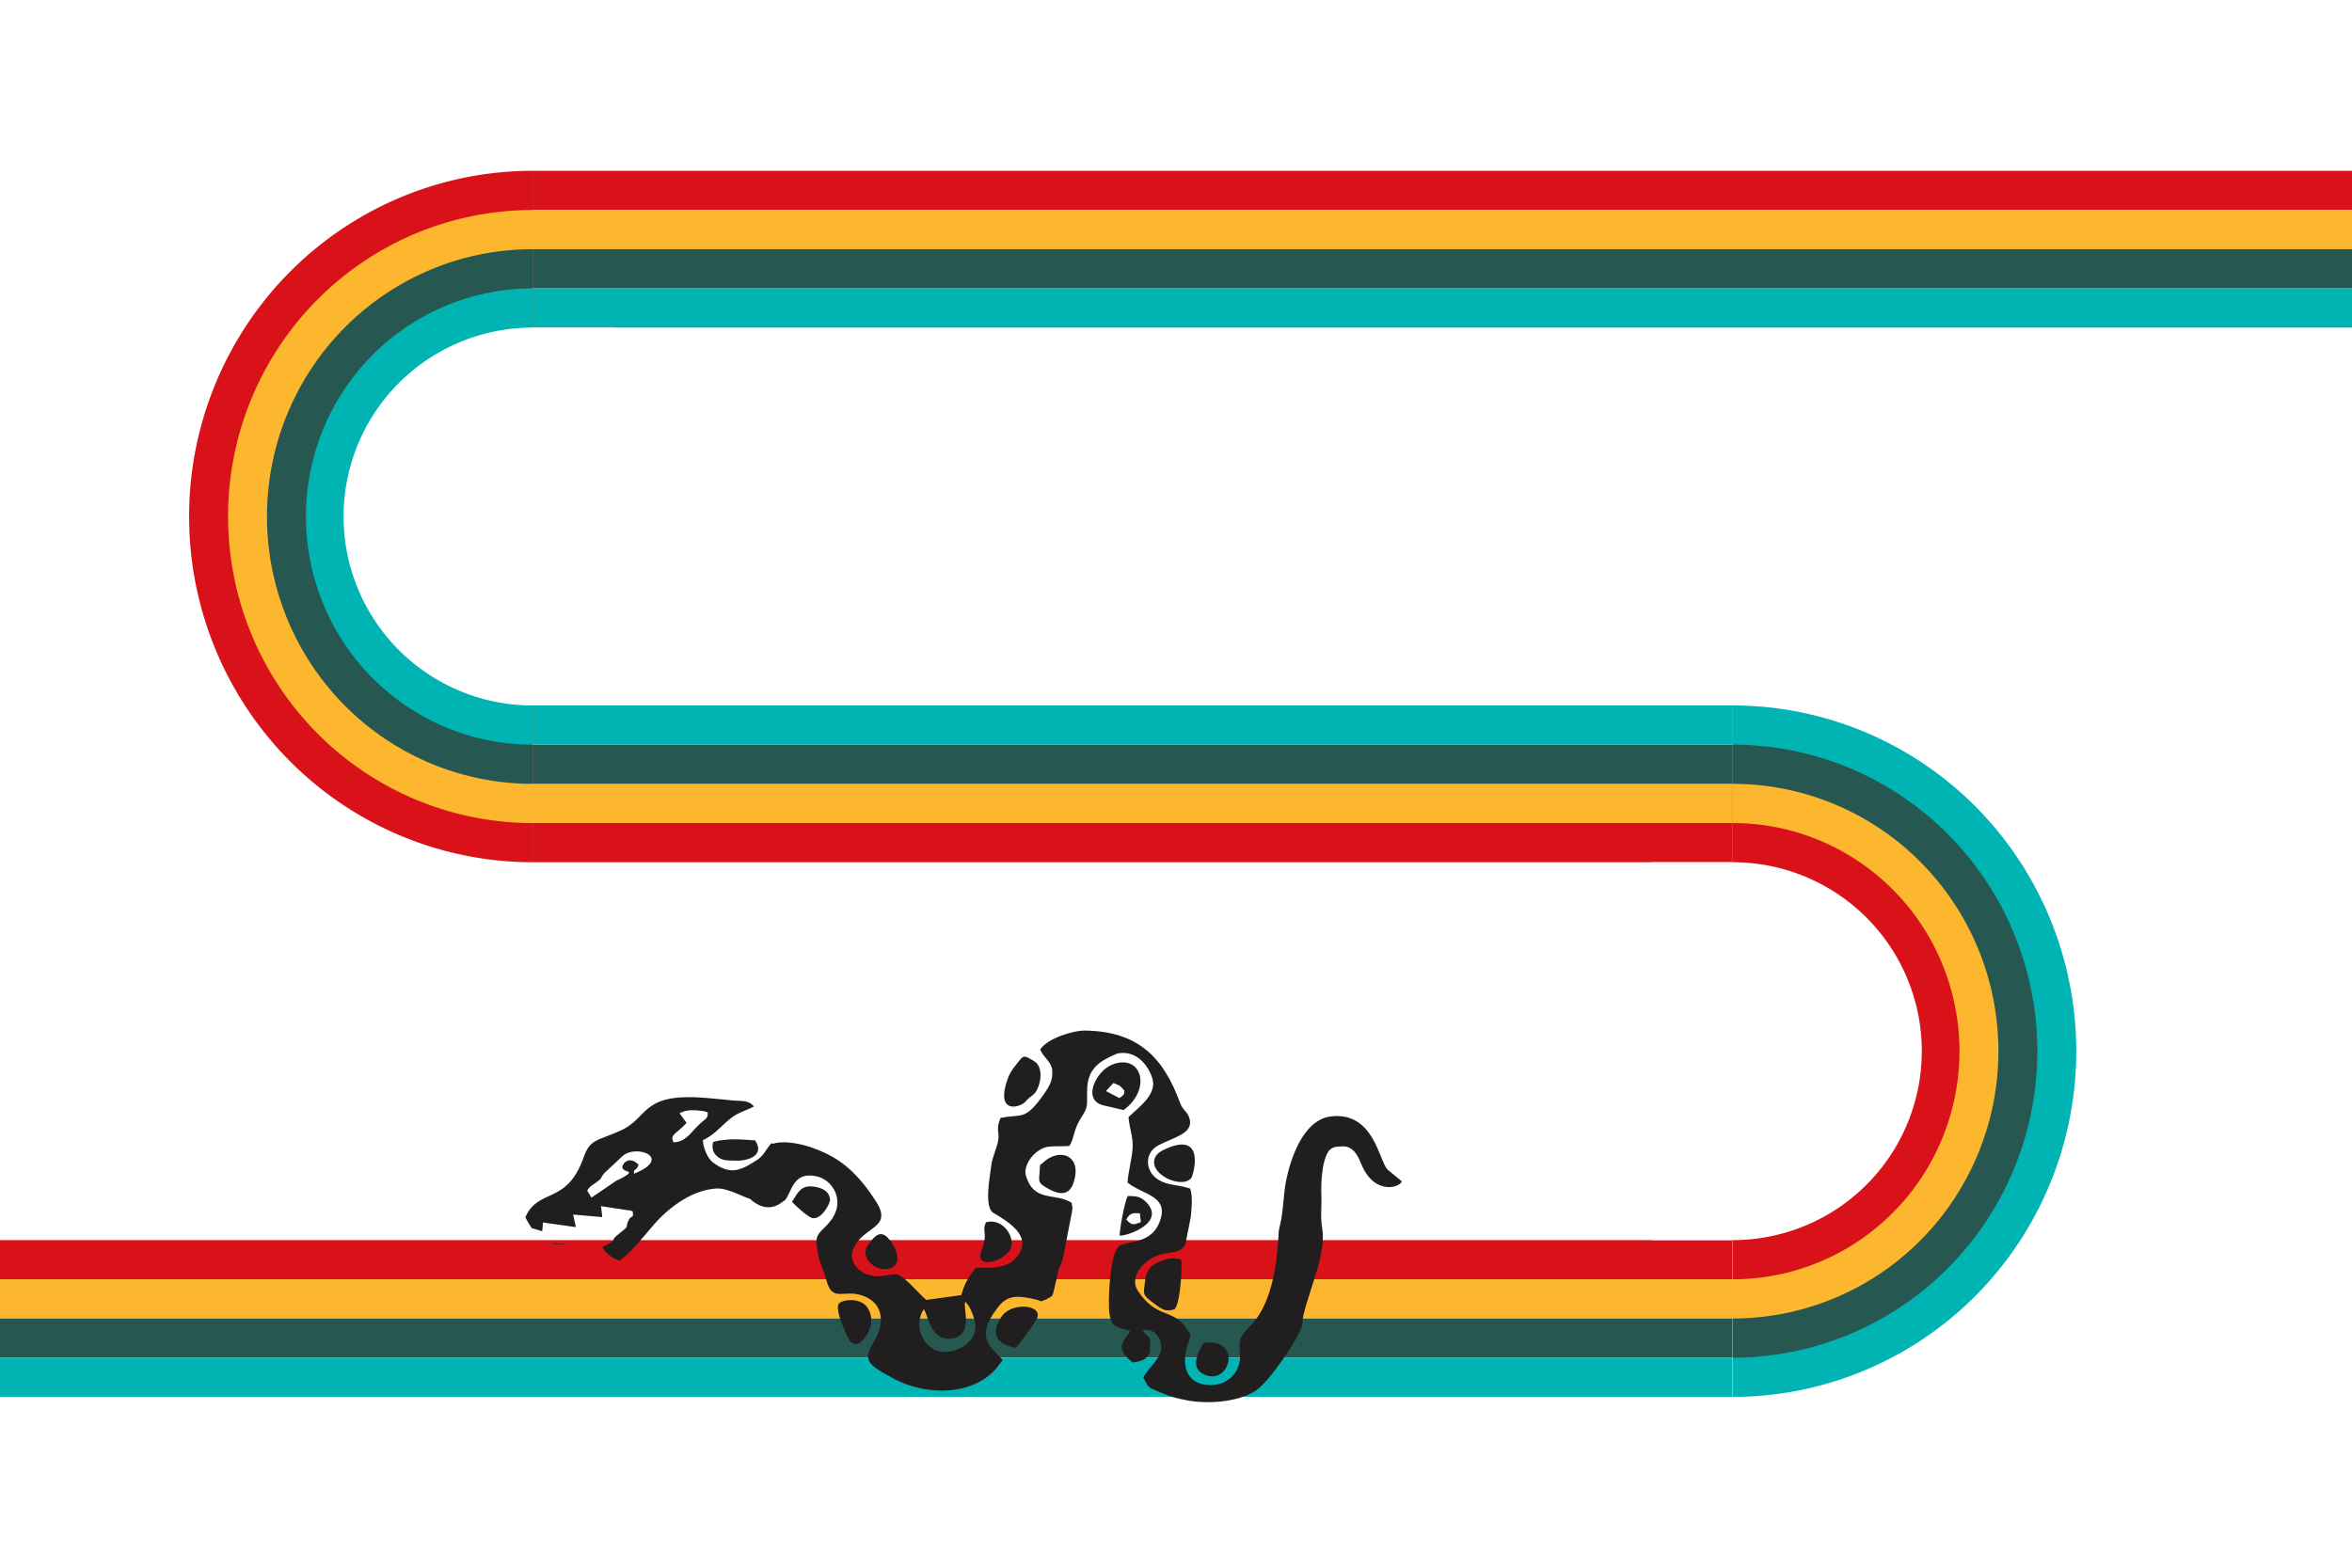<?xml version="1.0" encoding="UTF-8" standalone="no"?>
<!-- Created with Inkscape (http://www.inkscape.org/) -->

<svg
   width="150mm"
   height="100mm"
   viewBox="0 0 150 100"
   version="1.1"
   id="svg5"
   inkscape:version="1.2 (dc2aedaf03, 2022-05-15)"
   sodipodi:docname="tawantinsuyu.svg"
   xmlns:inkscape="http://www.inkscape.org/namespaces/inkscape"
   xmlns:sodipodi="http://sodipodi.sourceforge.net/DTD/sodipodi-0.dtd"
   xmlns="http://www.w3.org/2000/svg"
   xmlns:svg="http://www.w3.org/2000/svg">
  <sodipodi:namedview
     id="namedview7"
     pagecolor="#ffffff"
     bordercolor="#666666"
     borderopacity="1.0"
     inkscape:showpageshadow="2"
     inkscape:pageopacity="0.0"
     inkscape:pagecheckerboard="0"
     inkscape:deskcolor="#d1d1d1"
     inkscape:document-units="mm"
     showgrid="false"
     inkscape:zoom="0.26362494"
     inkscape:cx="-876.24485"
     inkscape:cy="424.84599"
     inkscape:window-width="1920"
     inkscape:window-height="1017"
     inkscape:window-x="-8"
     inkscape:window-y="-8"
     inkscape:window-maximized="1"
     inkscape:current-layer="layer1" />
  <defs
     id="defs2">
   
   
   
   
   
  </defs>
  <g
     inkscape:label="Layer 1"
     inkscape:groupmode="layer"
     id="layer1"
     transform="translate(-10.645,-60.678)">
    <rect
       style="fill:#ffffff;fill-opacity:1;stroke:none;stroke-width:6.388;stroke-linecap:round;stroke-linejoin:round"
       id="rect7685"
       width="150"
       height="100"
       x="10.645"
       y="60.678" />
    <g
       id="g7339"
       transform="translate(-55.587,-118.236)">
      <rect
         style="clip-rule:evenodd;fill:#d9121a;fill-opacity:1;fill-rule:evenodd;stroke-width:2.516;stroke-linecap:round;image-rendering:optimizeQuality;shape-rendering:geometricPrecision;text-rendering:geometricPrecision"
         id="rect4607-8"
         width="116.037"
         height="2.5"
         x="-216.232"
         y="189.81"
         transform="scale(-1,1)" />
      <rect
         style="clip-rule:evenodd;fill:#fcb72e;fill-opacity:1;fill-rule:evenodd;stroke-width:2.516;stroke-linecap:round;image-rendering:optimizeQuality;shape-rendering:geometricPrecision;text-rendering:geometricPrecision"
         id="rect4607-5-2"
         width="116.037"
         height="2.5"
         x="-216.232"
         y="192.31"
         transform="scale(-1,1)" />
      <rect
         style="clip-rule:evenodd;fill:#265750;fill-opacity:1;fill-rule:evenodd;stroke-width:2.516;stroke-linecap:round;image-rendering:optimizeQuality;shape-rendering:geometricPrecision;text-rendering:geometricPrecision"
         id="rect4607-5-8-7"
         width="116.037"
         height="2.5"
         x="-216.232"
         y="194.81"
         transform="scale(-1,1)" />
      <rect
         style="clip-rule:evenodd;fill:#00b4b4;fill-opacity:1;fill-rule:evenodd;stroke-width:2.516;stroke-linecap:round;image-rendering:optimizeQuality;shape-rendering:geometricPrecision;text-rendering:geometricPrecision"
         id="rect4607-5-8-3-2"
         width="116.037"
         height="2.5"
         x="-216.232"
         y="197.31"
         transform="scale(-1,1)" />
      <rect
         style="clip-rule:evenodd;fill:#d9121a;fill-opacity:1;fill-rule:evenodd;stroke-width:2.043;stroke-linecap:round;image-rendering:optimizeQuality;shape-rendering:geometricPrecision;text-rendering:geometricPrecision"
         id="rect4607-4-0"
         width="76.548"
         height="2.5"
         x="-176.744"
         y="-233.914"
         transform="scale(-1)" />
      <rect
         style="clip-rule:evenodd;fill:#fcb72e;fill-opacity:1;fill-rule:evenodd;stroke-width:2.043;stroke-linecap:round;image-rendering:optimizeQuality;shape-rendering:geometricPrecision;text-rendering:geometricPrecision"
         id="rect4607-5-81-0"
         width="76.548"
         height="2.5"
         x="-176.744"
         y="-231.414"
         transform="scale(-1)" />
      <rect
         style="clip-rule:evenodd;fill:#265750;fill-opacity:1;fill-rule:evenodd;stroke-width:2.043;stroke-linecap:round;image-rendering:optimizeQuality;shape-rendering:geometricPrecision;text-rendering:geometricPrecision"
         id="rect4607-5-8-99-3"
         width="76.548"
         height="2.5"
         x="-176.744"
         y="-228.914"
         transform="scale(-1)" />
      <rect
         style="clip-rule:evenodd;fill:#00b4b4;fill-opacity:1;fill-rule:evenodd;stroke-width:2.043;stroke-linecap:round;image-rendering:optimizeQuality;shape-rendering:geometricPrecision;text-rendering:geometricPrecision"
         id="rect4607-5-8-3-1-3"
         width="76.548"
         height="2.5"
         x="-176.744"
         y="-226.414"
         transform="scale(-1)" />
      <g
         id="g5743-4"
         transform="matrix(-1.444,0,0,1,249.121,117.313)">
        <rect
           style="clip-rule:evenodd;fill:#d9121a;fill-opacity:1;fill-rule:evenodd;stroke-width:2.043;stroke-linecap:round;image-rendering:optimizeQuality;shape-rendering:geometricPrecision;text-rendering:geometricPrecision"
           id="rect4607-9-7"
           width="76.548"
           height="2.5"
           x="50.134"
           y="140.706" />
        <rect
           style="clip-rule:evenodd;fill:#fcb72e;fill-opacity:1;fill-rule:evenodd;stroke-width:2.043;stroke-linecap:round;image-rendering:optimizeQuality;shape-rendering:geometricPrecision;text-rendering:geometricPrecision"
           id="rect4607-5-88-6"
           width="76.548"
           height="2.5"
           x="50.134"
           y="143.206" />
        <rect
           style="clip-rule:evenodd;fill:#265750;fill-opacity:1;fill-rule:evenodd;stroke-width:2.043;stroke-linecap:round;image-rendering:optimizeQuality;shape-rendering:geometricPrecision;text-rendering:geometricPrecision"
           id="rect4607-5-8-9-9"
           width="76.548"
           height="2.5"
           x="50.134"
           y="145.706" />
        <rect
           style="clip-rule:evenodd;fill:#00b4b4;fill-opacity:1;fill-rule:evenodd;stroke-width:2.043;stroke-linecap:round;image-rendering:optimizeQuality;shape-rendering:geometricPrecision;text-rendering:geometricPrecision"
           id="rect4607-5-8-3-5-4"
           width="76.548"
           height="2.5"
           x="50.134"
           y="148.206" />
      </g>
      <path
         style="fill:#00b4b4;fill-opacity:1;stroke-width:5.812;stroke-linecap:round"
         id="path5849-1-2-2-2"
         sodipodi:type="arc"
         sodipodi:cx="-176.74365"
         sodipodi:cy="245.96608"
         sodipodi:rx="21.902822"
         sodipodi:ry="22.05208"
         sodipodi:start="1.5707963"
         sodipodi:end="4.712389"
         sodipodi:arc-type="arc"
         d="m -176.744,268.018 a 21.903,22.052 0 0 1 -18.968,-11.026 21.903,22.052 0 0 1 0,-22.052 21.903,22.052 0 0 1 18.968,-11.026"
         sodipodi:open="true"
         transform="scale(-1,1)" />
      <path
         style="fill:#265750;fill-opacity:1;stroke-width:5.153;stroke-linecap:round"
         id="path5849-1-2-4"
         sodipodi:type="arc"
         sodipodi:cx="-176.74365"
         sodipodi:cy="245.96608"
         sodipodi:rx="19.419744"
         sodipodi:ry="19.55208"
         sodipodi:start="1.5707963"
         sodipodi:end="4.712389"
         sodipodi:arc-type="arc"
         d="m -176.744,265.518 a 19.42,19.552 0 0 1 -16.818,-9.776 19.42,19.552 0 0 1 0,-19.552 19.42,19.552 0 0 1 16.818,-9.776"
         sodipodi:open="true"
         transform="scale(-1,1)" />
      <path
         style="fill:#fcb72e;fill-opacity:1;stroke-width:4.494;stroke-linecap:round"
         id="path5849-1-6"
         sodipodi:type="arc"
         sodipodi:cx="-176.74365"
         sodipodi:cy="245.96608"
         sodipodi:rx="16.936663"
         sodipodi:ry="17.052076"
         sodipodi:start="1.5707963"
         sodipodi:end="4.712389"
         sodipodi:arc-type="arc"
         d="m -176.744,263.018 a 16.937,17.052 0 0 1 -14.668,-8.526 16.937,17.052 0 0 1 0,-17.052 16.937,17.052 0 0 1 14.668,-8.526"
         sodipodi:open="true"
         transform="scale(-1,1)" />
      <path
         style="fill:#d9121a;fill-opacity:1;stroke-width:3.835;stroke-linecap:round"
         id="path5849-2"
         sodipodi:type="arc"
         sodipodi:cx="-176.74365"
         sodipodi:cy="245.96608"
         sodipodi:rx="14.453578"
         sodipodi:ry="14.55207"
         sodipodi:start="1.5707963"
         sodipodi:end="4.712389"
         sodipodi:arc-type="arc"
         d="m -176.744,260.518 a 14.454,14.552 0 0 1 -12.517,-7.276 14.454,14.552 0 0 1 0,-14.552 14.454,14.552 0 0 1 12.517,-7.276"
         sodipodi:open="true"
         transform="scale(-1,1)" />
      <path
         id="path6228-8"
         style="fill:#ffffff;fill-opacity:1;stroke-width:4.442;stroke-linecap:round"
         d="m 176.744,233.914 a 12.052,12.052 0 0 1 10.437,6.026 12.052,12.052 0 0 1 0,12.052 12.052,12.052 0 0 1 -10.437,6.026 h -5.194 v -24.104 z" />
      <g
         id="g6361-9-6"
         transform="translate(78.599,52.347)">
        <path
           style="fill:#d9121a;fill-opacity:1;stroke-width:5.812;stroke-linecap:round"
           id="path5849-1-2-2-3-9"
           sodipodi:type="arc"
           sodipodi:cx="21.596573"
           sodipodi:cy="159.51538"
           sodipodi:rx="21.902822"
           sodipodi:ry="22.05208"
           sodipodi:start="1.5707963"
           sodipodi:end="4.712389"
           sodipodi:arc-type="arc"
           d="M 21.597,181.567 A 21.903,22.052 0 0 1 2.628,170.541 21.903,22.052 0 0 1 2.628,148.489 21.903,22.052 0 0 1 21.597,137.463"
           sodipodi:open="true" />
        <path
           style="fill:#fcb72e;fill-opacity:1;stroke-width:5.153;stroke-linecap:round"
           id="path5849-1-2-1-1"
           sodipodi:type="arc"
           sodipodi:cx="21.596573"
           sodipodi:cy="159.51538"
           sodipodi:rx="19.419744"
           sodipodi:ry="19.55208"
           sodipodi:start="1.5707963"
           sodipodi:end="4.712389"
           sodipodi:arc-type="arc"
           d="m 21.597,179.067 a 19.42,19.552 0 0 1 -16.818,-9.776 19.42,19.552 0 0 1 0,-19.552 19.42,19.552 0 0 1 16.818,-9.776"
           sodipodi:open="true" />
        <path
           style="fill:#265750;fill-opacity:1;stroke-width:4.494;stroke-linecap:round"
           id="path5849-1-1-1"
           sodipodi:type="arc"
           sodipodi:cx="21.596573"
           sodipodi:cy="159.51538"
           sodipodi:rx="16.936663"
           sodipodi:ry="17.052076"
           sodipodi:start="1.5707963"
           sodipodi:end="4.712389"
           sodipodi:arc-type="arc"
           d="m 21.597,176.567 a 16.937,17.052 0 0 1 -14.668,-8.526 16.937,17.052 0 0 1 0,-17.052 16.937,17.052 0 0 1 14.668,-8.526"
           sodipodi:open="true" />
        <path
           style="fill:#00b4b4;fill-opacity:1;stroke-width:3.835;stroke-linecap:round"
           id="path5849-7-3"
           sodipodi:type="arc"
           sodipodi:cx="21.596573"
           sodipodi:cy="159.51538"
           sodipodi:rx="14.453578"
           sodipodi:ry="14.55207"
           sodipodi:start="1.5707963"
           sodipodi:end="4.712389"
           sodipodi:arc-type="arc"
           d="m 21.597,174.067 a 14.454,14.552 0 0 1 -12.517,-7.276 14.454,14.552 0 0 1 0,-14.552 14.454,14.552 0 0 1 12.517,-7.276"
           sodipodi:open="true" />
        <path
           id="path6228-5-5"
           style="fill:#ffffff;fill-opacity:1;stroke-width:4.442;stroke-linecap:round"
           d="m 21.596,147.464 a 12.052,12.052 0 0 0 -10.437,6.026 12.052,12.052 0 0 0 0,12.052 12.052,12.052 0 0 0 10.437,6.026 h 5.194 v -24.104 z" />
      </g>
    </g>
    <g
       id="_2534131208224"
       style="clip-rule:evenodd;fill-rule:evenodd;image-rendering:optimizeQuality;shape-rendering:geometricPrecision;text-rendering:geometricPrecision"
       transform="matrix(0.003,0,0,0.003,-14.958,-231.512)">
   
   
   
   <path
   class="fil6"
   d="m 25203.207,122924.67 1.83,9.88 c 164.51,-154.44 160.52,-639.92 684.16,-527.4 341.23,73.36 576.68,478.87 368.61,847.21 -158.92,281.88 -384.14,318.36 -366.35,571.93 0.9,8.18 1.55,19.31 1.92,27.45 l 45.66,287.09 c 42.79,134.45 121.56,317.74 158.55,460.1 139.43,539.73 385.09,158.48 850.45,375.32 376.6,175.29 374.84,581.39 190.94,901.89 -235.19,409.71 -270.34,490.37 441.14,854.88 676.82,346.89 1684.81,344.86 2172.51,-289.66 l 97.84,-127.32 c -118.45,-137.31 -293.28,-275.51 -338.69,-426.42 -75.33,-250.51 75.75,-486.07 249.4,-711.01 217.5,-281.62 477.22,-218.39 790.09,-151.31 171.81,36.92 42.08,65.55 218.44,1.01 11.73,-4.36 72.06,-36.36 81.61,-43.64 82.79,-63.24 27.23,-2.46 72.37,-89.28 l 93.75,-395.35 c 12.44,-151.55 83,-201.55 118.24,-372.68 l 189.13,-973.18 c 15.61,-110.46 3.03,-84.01 -9.81,-184.27 -359.27,-222.13 -789.13,1.19 -968.25,-563.36 -77.48,-244.48 203.21,-602.95 490.79,-629.65 156.57,-14.41 278.06,-1.34 428.78,-13.54 79.8,-112.41 90.39,-264.37 161.35,-433.2 78.38,-185.74 208.5,-292.93 215.27,-469.29 11.8,-301.47 -52.18,-604.48 258.9,-856.57 87.24,-70.97 339.88,-201.5 416.8,-213.13 377.94,-56.08 623.71,253.11 712.43,532.6 106.1,334.25 -269.95,603.34 -505.93,824.47 19.47,259.12 104.21,414.28 85.68,675.48 -16.91,233.52 -93.29,492.09 -106.38,718.93 335.99,262.79 847.7,277.04 704.92,766.68 -173.25,593.97 -767.13,444.51 -909.52,605.46 -162.11,182.73 -225.3,1155.04 -175.69,1440.02 52.46,302 172.5,239.01 437.71,347.58 -199.96,266.41 -299.56,392.22 55.73,665.85 100.94,-20.61 229.62,-30.96 305.39,-128.33 103.23,-133.32 46.46,-86.42 56.92,-171.94 37.06,-306.31 -51.75,-214.41 -156.9,-386.48 284.35,-54.55 401.32,198.53 400.1,369.93 -1.14,219.78 -271.22,426.32 -384.34,632.5 110.63,195.79 48.78,192.82 373.35,323.58 248.38,100.34 315.75,117.57 555.88,163.99 427.62,83.05 1073.14,43.62 1454.03,-200.46 295.29,-188.9 913.17,-1107.28 989.42,-1382.88 29.19,-105.23 0.1,-96.43 29.51,-219.99 150.94,-626.18 496.46,-1333.65 398.93,-1873.77 -39.21,-218.72 -4.72,-458.51 -14.83,-673.34 -8.76,-183.9 -6.65,-717.48 159.55,-956.04 99.31,-97.73 154.2,-82.95 274.39,-92.15 237.16,-18.42 339.76,192.07 409.28,363.73 290.47,715.31 870.63,490.54 861.9,374.17 l -290.35,-237.99 c -188,-163.66 -285.28,-1246.98 -1210.53,-1137.76 -614.93,72.61 -872.95,965.47 -952.44,1358.57 -65.23,322.47 -52.68,632.86 -134.49,969.03 -30.21,122.96 -23.33,112.22 -29.08,218.13 -30.72,567.27 -134.27,1383.41 -545.51,1850.95 -200.38,228.01 -314.23,263.42 -274.89,607.21 49.83,440.07 -276.42,738.9 -679.92,707.38 -547.86,-42.52 -547.24,-555.96 -411.89,-917.43 58.52,-156.42 59.07,-131.79 -31.54,-269.36 -303.83,-460.68 -640.6,-205.15 -1044.55,-815.04 -179.42,-270.95 72.57,-604.12 390.65,-741.6 274.54,-118.61 600.68,-11.74 638.54,-351.73 l 93.61,-471 c 19.89,-196.54 44.21,-431.32 -10.09,-610.29 -302.84,-98.35 -455.89,-56.36 -674.41,-186.23 -283.46,-168.49 -314.42,-570.97 -1.34,-734.82 315.13,-165.58 727.22,-244.6 667.05,-538.61 -37.73,-183.2 -140.61,-180.59 -209.65,-367.07 -338.66,-917.78 -852.31,-1527.28 -2046.24,-1533.39 -194.95,-0.86 -773.06,154.13 -926.71,406.74 95.27,192.27 246.53,266.56 257.16,441.46 11.48,189.81 -36.44,305.28 -183.08,511.79 -401.27,566.72 -448.57,403.49 -914.97,498 -107.85,235.58 -19.31,310.3 -50.63,479.91 -33.1,180.78 -126.59,350.87 -148.1,538.07 -26.16,224.89 -158.45,878.61 46.93,1001.11 244.88,146.5 746.32,429.41 583.04,795.21 -207.17,462.94 -723.94,349.12 -960.29,373.83 -194.85,251.17 -235.5,348.36 -307.83,579.2 l -741.76,102.04 c -150.68,-120.96 -421.38,-460.15 -605.95,-542.46 -264.81,-17.49 -346.71,100.4 -648.07,0.56 -222.1,-73.46 -367.11,-299.27 -320.95,-471.88 147.33,-553.82 885.6,-474.1 515.71,-1062.64 -196.82,-313 -491.52,-714.25 -938.22,-968.35 -369.22,-210.3 -896.2,-364.99 -1239.44,-285.63 l 1.86,9.61 c -20.74,-3.7 -41.04,-6.28 -61.19,-7.49 -107.61,115.37 -153.84,257.72 -307.47,355.84 -302.73,193.66 -547.17,347.86 -937.86,43.3 -171.45,-133.6 -251.76,-530.94 -180.71,-478.54 7.89,5.55 18.39,-12.71 22.94,-15.28 25.66,-15.3 57.34,-31.72 70.5,-40.02 204.27,-124.22 395.05,-375.22 595.96,-482.71 107.71,-57.83 250.85,-106.89 368.4,-166.01 -117.92,-149.72 -280.75,-110.2 -461.83,-130.65 -185.07,-21.03 -303.23,-28.94 -490.77,-46.71 -1461.59,-139.21 -1261.83,402.56 -1870.86,682.61 -511.06,234.58 -654.04,170.75 -797.26,575.83 -360.56,1021.38 -961.88,638.96 -1239.55,1274.84 45.47,88.52 90.7,164.32 136.11,228.81 l 222.97,66.49 16.28,-186.03 700.15,98.81 -60.06,-267.55 621.11,54.34 -27.42,-233.08 561.13,85.29 c 30.51,0.24 67.15,7.5 112.49,23.35 24.07,178.77 -20.31,65.48 -82.43,182.7 -96.1,181.48 50.78,95.72 -213.98,300.01 -242.18,187.08 52.18,76.69 -349.27,277.91 86.92,161.3 227.94,238.21 358.99,287.22 174.93,-82.22 573.14,-570.61 687.78,-707.78 279.35,-334.01 782.39,-779.46 1365.38,-823.54 243.64,-18.39 554.3,169.51 725.06,218.5 251.61,227.02 493.86,239.85 726.82,37.93 z m -4944.11,915.32 c 104.31,27.23 207.62,22.77 309.41,7.91 z m 12160.73,-2840.37 c 609.6,-443.94 384.16,-1207.84 -237,-968.3 -350.04,135.5 -657.83,760.63 -185.98,869.18 z m 1091.38,4228.57 c 131.73,-187.27 154.03,-960.84 131.4,-1047.9 -187.72,-58.84 -310.8,-13.7 -474.61,49.5 -228.39,88.07 -278.6,260.6 -293.74,430.54 -18.2,201.8 -74.61,256.83 133.84,406.08 175.59,126.37 283.36,253.04 502.85,161.77 z m -2998.68,-5272.22 c -227.03,-134.41 -214.57,-125.48 -357.75,53.77 -104.66,131.02 -157.05,205.06 -202.55,336.13 -261.49,753.45 267.35,602.8 382.34,474.03 129.43,-145.63 179.16,-121.29 246.83,-255.55 88.54,-175.4 129.11,-490.85 -68.87,-608.38 z m 3348.04,2486.27 c 39.59,-51.1 321.77,-1016.4 -560.04,-610.31 -88.11,40.64 -207.95,104.43 -229.06,234.69 -54.58,336.65 608.74,609.42 789.1,375.62 z m -3736.62,3610.06 c 66.17,-49.31 356.72,-458.79 436.02,-587.18 199.17,-322.09 -482.32,-393.35 -713.14,-101.56 -68.65,86.92 -128.53,209.45 -140.12,301.91 -31.21,242.24 198.78,349.08 417.24,386.83 z m 659.19,-3400.38 c 228.27,135.57 467.33,197.28 568.63,-96.12 206.81,-601.03 -300.57,-772.63 -653.37,-429.65 -73.19,70.85 -48.68,-14.8 -62.65,175.77 -16.11,221.16 -41.1,238.15 147.39,350 z m -2396.8,3433.66 c 315.33,187.23 1018.4,-99.44 861.03,-634.81 -38.37,-129.5 -92.01,-278.97 -192.96,-375.59 -60.32,127.62 193.11,707.31 -286.29,780.71 -448.96,68.23 -500.8,-503.29 -595.37,-620.15 -112.91,141.93 -205.49,601.13 213.59,849.84 z m -1472.04,-239 c 158.44,-205.47 190.61,-446.57 61.86,-645.3 -140.92,-217.08 -525.45,-181.3 -607.5,-86.36 -109.16,126.85 213.26,788.76 254.51,817.48 123.71,86.46 206.46,23.74 291.13,-85.82 z m 3074.14,-1848.5 c 176.34,-227.96 -108.82,-722.91 -493.56,-610.72 -63.16,123.09 -18.68,182.6 -25.88,326.76 -8.42,167.27 -92.84,289.28 -97.15,375.6 -12.43,250.14 434.79,143.13 616.59,-91.64 z m 4092.2,2594.6 c 596.5,354.18 894.16,-778.86 40.52,-639.05 -124.81,188.42 -263.65,506.35 -40.52,639.05 z m -7898.11,-3679.06 c -13.93,-174.09 -144.38,-263.83 -366.45,-288.12 -245.33,-27.13 -312.93,112.54 -445.72,324.31 83.43,89.95 343.07,330.12 434.3,346.47 184.25,33.69 353.21,-264.32 377.87,-382.66 z m 1160.87,748.52 c -148.19,-87.79 -262.23,82.67 -347.16,191.92 -222.72,288.73 192.02,624.02 477.2,504.47 319.96,-134.36 11.69,-612.14 -130.04,-696.39 z m 4993.57,7.39 c 158.18,13.57 1052.62,-296.07 516.33,-754.93 -110.8,-95.05 -229.5,-81.37 -345.88,-88.07 -69.05,134.69 -173.42,716.31 -170.45,843 z m -291.29,-3074.05 286.72,149.88 c 121.82,-98.74 84.8,-52.27 106.71,-157.6 l -88.55,-96.36 c -40.75,-28.13 -102.5,-47.85 -146.41,-67.63 z m -7457.66,1049.29 c -291.21,-21.43 -582.96,-48.83 -888.96,30.81 -13.81,49.85 -14.61,21.96 -16.62,88.23 -2.22,93.27 32.39,176.25 127.04,242.88 105.35,74.04 194.65,62.94 396.42,69.26 116.9,3.74 622.32,-55.23 382.12,-431.18 z m 8178.58,1550.73 c -134.96,-10.46 -217.55,-14.16 -287.66,132.6 126.2,144.48 172.73,100.46 308.57,54.55 z m -11749.07,-481.71 c 53.09,-97.48 97.62,-106.28 197.5,-179.65 139.14,-102.09 72.68,-83.6 165.75,-193.22 l 377.12,-352.47 c 285.33,-281.9 1101.91,23.75 255.78,364.61 -22,-128.32 57.52,-43.04 93.77,-194.92 -206.98,-199.88 -328.71,-9.57 -337.76,22.85 -49.5,173.68 330.89,71.09 2.88,254.18 -110.22,61.94 -100.95,36.28 -214.39,119.54 l -449.75,305.59 z m 1963,-1646.18 c 141.79,-79.96 312.3,-71.53 473.31,-50.16 103.08,13.62 60.01,8.76 126.85,35.15 -3.06,130.74 -27.33,114.83 -144.14,218.07 -213.41,188.51 -306.76,406.43 -586.04,415.49 -27.98,-96.98 -66.72,-104.97 93.9,-239.75 70.87,-59.71 135.53,-116.45 185.23,-175.04 z"
   id="path3934-3"
   style="clip-rule:evenodd;fill:#201e1e;fill-rule:evenodd;stroke-width:0.269;image-rendering:optimizeQuality;shape-rendering:geometricPrecision;text-rendering:geometricPrecision" />
<path
   class="fil6"
   d="m 48254.538,135781.28 -1.82,9.88 c -164.51,-154.44 -160.53,-639.92 -684.16,-527.4 -341.23,73.36 -576.68,478.87 -368.61,847.21 158.91,281.88 384.14,318.36 366.35,571.93 -0.91,8.18 -1.55,19.31 -1.92,27.45 l -45.66,287.09 c -42.79,134.45 -121.57,317.74 -158.55,460.1 -139.43,539.73 -385.09,158.48 -850.45,375.32 -376.6,175.29 -374.84,581.39 -190.95,901.89 235.2,409.71 270.35,490.37 -441.13,854.88 -676.82,346.89 -1684.81,344.86 -2172.51,-289.66 l -97.85,-127.32 c 118.46,-137.31 293.29,-275.51 338.69,-426.42 75.34,-250.51 -75.74,-486.07 -249.39,-711.01 -217.5,-281.62 -477.22,-218.39 -790.09,-151.31 -171.81,36.92 -42.09,65.55 -218.44,1.01 -11.73,-4.36 -72.06,-36.36 -81.61,-43.64 -82.8,-63.24 -27.24,-2.46 -72.38,-89.28 l -93.74,-395.35 c -12.44,-151.55 -83,-201.55 -118.24,-372.68 l -189.13,-973.18 c -15.61,-110.46 -3.03,-84.01 9.81,-184.27 359.27,-222.13 789.12,1.19 968.25,-563.36 77.48,-244.48 -203.21,-602.95 -490.79,-629.65 -156.58,-14.41 -278.07,-1.34 -428.78,-13.54 -79.8,-112.41 -90.39,-264.37 -161.35,-433.2 -78.38,-185.74 -208.5,-292.93 -215.28,-469.29 -11.8,-301.47 52.19,-604.48 -258.89,-856.57 -87.25,-70.97 -339.88,-201.5 -416.8,-213.13 -377.94,-56.08 -623.71,253.11 -712.43,532.6 -106.1,334.25 269.94,603.34 505.93,824.47 -19.47,259.12 -104.22,414.28 -85.68,675.48 16.91,233.52 93.29,492.09 106.38,718.93 -336,262.79 -847.71,277.04 -704.92,766.68 173.25,593.97 767.13,444.51 909.52,605.46 162.11,182.73 225.3,1155.04 175.68,1440.02 -52.46,302 -172.49,239.01 -437.7,347.58 199.96,266.41 299.56,392.22 -55.74,665.85 -100.93,-20.61 -229.61,-30.96 -305.38,-128.33 -103.24,-133.32 -46.46,-86.42 -56.92,-171.94 -37.06,-306.31 51.75,-214.41 156.89,-386.48 -284.34,-54.55 -401.31,198.53 -400.09,369.93 1.13,219.78 271.21,426.32 384.33,632.5 -110.63,195.79 -48.77,192.82 -373.34,323.58 -248.38,100.34 -315.75,117.57 -555.88,163.99 -427.63,83.05 -1073.14,43.62 -1454.03,-200.46 -295.29,-188.9 -913.17,-1107.28 -989.42,-1382.88 -29.19,-105.23 -0.1,-96.43 -29.51,-219.99 -150.94,-626.18 -496.46,-1333.65 -398.94,-1873.77 39.22,-218.72 4.72,-458.51 14.84,-673.34 8.75,-183.9 6.64,-717.48 -159.55,-956.04 -99.31,-97.73 -154.2,-82.95 -274.39,-92.15 -237.16,-18.42 -339.76,192.07 -409.29,363.73 -290.47,715.31 -870.63,490.54 -861.9,374.17 l 290.36,-237.99 c 188,-163.66 285.27,-1246.98 1210.53,-1137.76 614.93,72.61 872.95,965.47 952.44,1358.57 65.23,322.47 52.68,632.86 134.49,969.03 30.2,122.96 23.32,112.22 29.08,218.13 30.72,567.27 134.27,1383.41 545.5,1850.95 200.39,228.01 314.24,263.42 274.9,607.21 -49.83,440.07 276.42,738.9 679.91,707.38 547.87,-42.52 547.25,-555.96 411.9,-917.43 -58.53,-156.42 -59.07,-131.79 31.53,-269.36 303.83,-460.68 640.6,-205.15 1044.56,-815.04 179.42,-270.95 -72.57,-604.12 -390.65,-741.6 -274.55,-118.61 -600.68,-11.74 -638.55,-351.73 l -93.6,-471 c -19.89,-196.54 -44.21,-431.32 10.08,-610.29 302.85,-98.35 455.89,-56.36 674.41,-186.23 283.47,-168.49 314.43,-570.97 1.34,-734.82 -315.12,-165.58 -727.21,-244.6 -667.04,-538.61 37.72,-183.2 140.6,-180.59 209.64,-367.07 338.66,-917.78 852.32,-1527.28 2046.24,-1533.39 194.96,-0.86 773.06,154.13 926.71,406.74 -95.27,192.27 -246.52,266.56 -257.15,441.46 -11.48,189.81 36.44,305.28 183.07,511.79 401.28,566.72 448.58,403.49 914.98,498 107.85,235.58 19.31,310.3 50.63,479.91 33.1,180.78 126.59,350.87 148.1,538.07 26.15,224.89 158.44,878.61 -46.93,1001.11 -244.88,146.5 -746.32,429.41 -583.05,795.21 207.17,462.94 723.94,349.12 960.3,373.83 194.85,251.17 235.5,348.36 307.83,579.2 l 741.76,102.04 c 150.67,-120.96 421.37,-460.15 605.95,-542.46 264.81,-17.49 346.7,100.4 648.07,0.56 222.09,-73.46 367.11,-299.27 320.94,-471.88 -147.32,-553.82 -885.6,-474.1 -515.7,-1062.64 196.81,-313 491.52,-714.25 938.22,-968.35 369.22,-210.3 896.19,-364.99 1239.44,-285.63 l -1.87,9.61 c 20.74,-3.7 41.05,-6.28 61.2,-7.49 107.61,115.37 153.83,257.72 307.47,355.84 302.73,193.66 547.17,347.86 937.85,43.3 171.46,-133.6 251.77,-530.94 180.72,-478.54 -7.89,5.55 -18.4,-12.71 -22.94,-15.28 -25.66,-15.3 -57.34,-31.72 -70.5,-40.02 -204.27,-124.22 -395.05,-375.22 -595.97,-482.71 -107.7,-57.83 -250.84,-106.89 -368.39,-166.01 117.92,-149.72 280.74,-110.2 461.83,-130.65 185.07,-21.03 303.23,-28.94 490.77,-46.71 1461.58,-139.21 1261.82,402.56 1870.86,682.61 511.06,234.58 654.04,170.75 797.26,575.83 360.56,1021.38 961.87,638.96 1239.54,1274.84 -45.46,88.52 -90.69,164.32 -136.1,228.81 l -222.97,66.49 -16.28,-186.03 -700.15,98.81 60.06,-267.55 -621.11,54.34 27.42,-233.08 -561.14,85.29 c -30.5,0.24 -67.14,7.5 -112.49,23.35 -24.07,178.77 20.32,65.48 82.43,182.7 96.11,181.48 -50.78,95.72 213.98,300.01 242.19,187.08 -52.17,76.69 349.27,277.91 -86.91,161.3 -227.94,238.21 -358.98,287.22 -174.94,-82.22 -573.14,-570.61 -687.79,-707.78 -279.35,-334.01 -782.38,-779.46 -1365.37,-823.54 -243.64,-18.39 -554.31,169.51 -725.07,218.5 -251.6,227.02 -493.86,239.85 -726.82,37.93 z m 4944.12,915.32 c -104.31,27.23 -207.62,22.77 -309.41,7.91 z m -12160.73,-2840.37 c -609.61,-443.94 -384.17,-1207.84 237,-968.3 350.04,135.5 657.83,760.63 185.98,869.18 z m -1091.39,4228.57 c -131.73,-187.27 -154.02,-960.84 -131.39,-1047.9 187.72,-58.84 310.8,-13.7 474.61,49.5 228.39,88.07 278.6,260.6 293.74,430.54 18.2,201.8 74.6,256.83 -133.84,406.08 -175.59,126.37 -283.36,253.04 -502.86,161.77 z m 2998.68,-5272.22 c 227.04,-134.41 214.58,-125.48 357.76,53.77 104.66,131.02 157.05,205.06 202.55,336.13 261.49,753.45 -267.35,602.8 -382.35,474.03 -129.42,-145.63 -179.16,-121.29 -246.82,-255.55 -88.55,-175.4 -129.11,-490.85 68.86,-608.38 z m -3348.04,2486.27 c -39.58,-51.1 -321.76,-1016.4 560.05,-610.31 88.1,40.64 207.94,104.43 229.06,234.69 54.58,336.65 -608.74,609.42 -789.11,375.62 z m 3736.63,3610.06 c -66.18,-49.31 -356.72,-458.79 -436.02,-587.18 -199.18,-322.09 482.32,-393.35 713.14,-101.56 68.65,86.92 128.53,209.45 140.12,301.91 31.2,242.24 -198.78,349.08 -417.24,386.83 z m -659.19,-3400.38 c -228.27,135.57 -467.33,197.28 -568.63,-96.12 -206.82,-601.03 300.57,-772.63 653.37,-429.65 73.19,70.85 48.68,-14.8 62.65,175.77 16.11,221.16 41.09,238.15 -147.39,350 z m 2396.8,3433.66 c -315.33,187.23 -1018.41,-99.44 -861.03,-634.81 38.37,-129.5 92.01,-278.97 192.95,-375.59 60.33,127.62 -193.1,707.31 286.3,780.71 448.96,68.23 500.79,-503.29 595.37,-620.15 112.9,141.93 205.49,601.13 -213.59,849.84 z m 1472.03,-239 c -158.43,-205.47 -190.6,-446.57 -61.85,-645.3 140.91,-217.08 525.45,-181.3 607.5,-86.36 109.15,126.85 -213.27,788.76 -254.51,817.48 -123.72,86.46 -206.46,23.74 -291.14,-85.82 z m -3074.13,-1848.5 c -176.35,-227.96 108.81,-722.91 493.56,-610.72 63.16,123.09 18.67,182.6 25.88,326.76 8.42,167.27 92.84,289.28 97.15,375.6 12.42,250.14 -434.8,143.13 -616.59,-91.64 z m -4092.21,2594.6 c -596.49,354.18 -894.16,-778.86 -40.51,-639.05 124.8,188.42 263.64,506.35 40.51,639.05 z m 7898.11,-3679.06 c 13.94,-174.09 144.39,-263.83 366.46,-288.12 245.33,-27.13 312.93,112.54 445.71,324.31 -83.42,89.95 -343.07,330.12 -434.29,346.47 -184.25,33.69 -353.21,-264.32 -377.88,-382.66 z m -1160.86,748.52 c 148.19,-87.79 262.23,82.67 347.16,191.92 222.71,288.73 -192.03,624.02 -477.2,504.47 -319.96,-134.36 -11.69,-612.14 130.04,-696.39 z m -4993.58,7.39 c -158.18,13.57 -1052.61,-296.07 -516.33,-754.93 110.81,-95.05 229.5,-81.37 345.89,-88.07 69.05,134.69 173.41,716.31 170.44,843 z m 291.29,-3074.05 -286.72,149.88 c -121.82,-98.74 -84.79,-52.27 -106.71,-157.6 l 88.55,-96.36 c 40.76,-28.13 102.51,-47.85 146.42,-67.63 z m 7457.66,1049.29 c 291.21,-21.43 582.97,-48.83 888.96,30.81 13.81,49.85 14.61,21.96 16.63,88.23 2.22,93.27 -32.39,176.25 -127.04,242.88 -105.35,74.04 -194.66,62.94 -396.42,69.26 -116.91,3.74 -622.32,-55.23 -382.13,-431.18 z m -8178.57,1550.73 c 134.96,-10.46 217.55,-14.16 287.66,132.6 -126.2,144.48 -172.73,100.46 -308.57,54.55 z m 11749.07,-481.71 c -53.09,-97.48 -97.63,-106.28 -197.5,-179.65 -139.14,-102.09 -72.69,-83.6 -165.75,-193.22 l -377.13,-352.47 c -285.32,-281.9 -1101.9,23.75 -255.77,364.61 21.99,-128.32 -57.52,-43.04 -93.77,-194.92 206.98,-199.88 328.7,-9.57 337.76,22.85 49.5,173.68 -330.89,71.09 -2.89,254.18 110.22,61.94 100.95,36.28 214.4,119.54 l 449.74,305.59 z m -1963,-1646.18 c -141.79,-79.96 -312.3,-71.53 -473.31,-50.16 -103.08,13.62 -60.01,8.76 -126.86,35.15 3.07,130.74 27.34,114.83 144.15,218.07 213.4,188.51 306.75,406.43 586.04,415.49 27.98,-96.98 66.72,-104.97 -93.91,-239.75 -70.87,-59.71 -135.52,-116.45 -185.22,-175.04 z"
   id="path3934-3-1"
   style="clip-rule:evenodd;fill:#201e1e;fill-rule:evenodd;stroke-width:0.269;image-rendering:optimizeQuality;shape-rendering:geometricPrecision;text-rendering:geometricPrecision" />

   
  </g>
  </g>
</svg>
